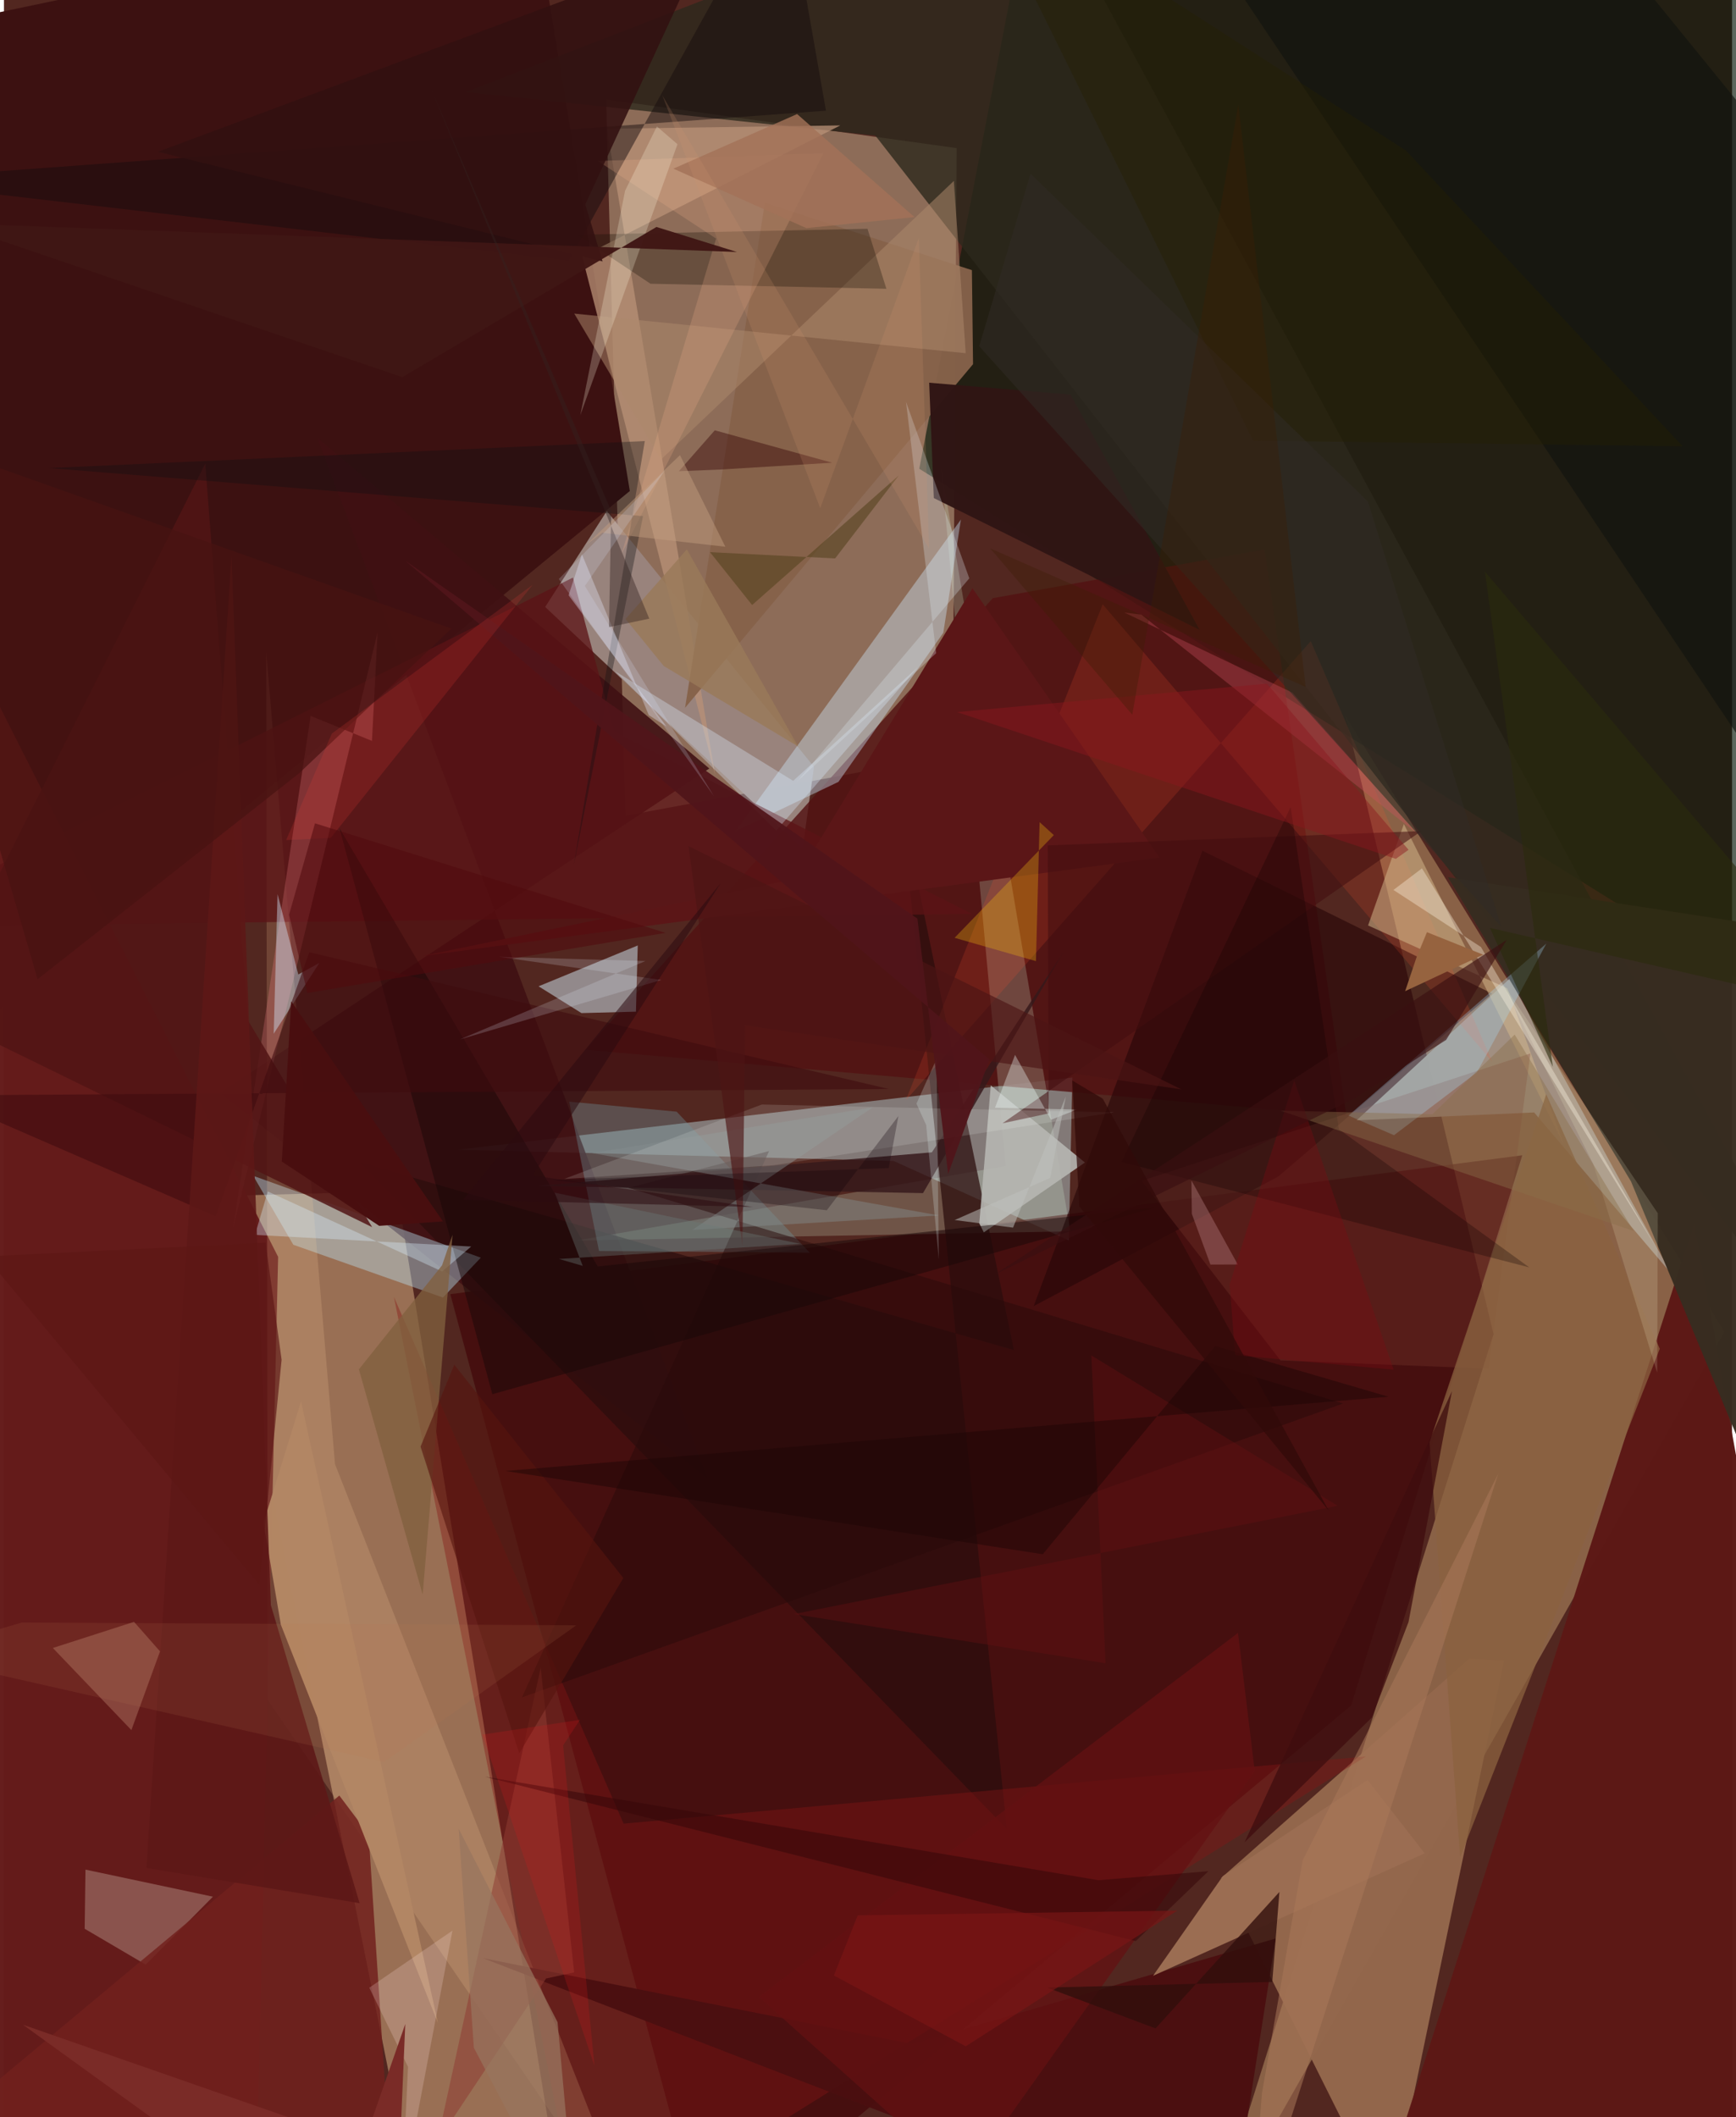 <svg xmlns="http://www.w3.org/2000/svg" width="228" height="278" viewBox="0 0 836 1024"><path fill="#522720" d="M0 0h836v1024H0z"/><path fill="#d8c4a1" fill-opacity=".439" d="M458.914 365.144l1.983-293.512-169.58-23.543 9.368 346.423z"/><path fill="#dbb185" fill-opacity=".522" d="M100.915 578.553l89.3-2.366L272.982 1086l-77.703-38.115z"/><path fill="#a27b57" fill-opacity=".694" d="M649.002 346.337l183.316 297.806L581.726 1086 720.61 645.282z"/><path fill="#0d1b0c" fill-opacity=".671" d="M442.8 226.725L498.516-62H898v572.306z"/><path fill="#949898" fill-opacity=".722" d="M430.385 561.5l84.764 38.422 1.719-78.756-297.184 34.893z"/><path fill="#3f0004" fill-opacity=".608" d="M339.29 1085.513l312.389-260.58 82.843-266.162-518.583 67.17z"/><path fill="#3c1111" d="M302.776 237.48L255.78-48.108-62 18.453v519.164z"/><path fill="#94684c" fill-opacity=".973" d="M588.838 908.332l81.178 162.642 55.661-267.75-16.8-.992z"/><path fill="#99847d" fill-opacity=".996" d="M391.869 370.891l-5.513 39.694L261.827 293.57l29.816-46.41z"/><path fill="#401012" fill-opacity=".886" d="M341.236 371.696L151.65 211.806l188.944 503.637-236.078-186.858z"/><path fill="#641c1b" fill-opacity=".988" d="M-62 1086h183.394l11.239-478.096L-62 223.224z"/><path fill="#a29082" fill-opacity=".976" d="M728.432 473.328l-74.046 68.523 85.876-3.793 66.151 77.73z"/><path fill="#531212" fill-opacity=".816" d="M281.27 507.774L478.36 289.32l131.538-23.61 39.582 274.047z"/><path fill="#dcfbdc" fill-opacity=".212" d="M277.178 600.004l238.693-4.454-62.562-369.613 31.335 338.032z"/><path fill="#5c1916" fill-opacity=".988" d="M674.923 1035.365l142.749-443.867-14.095-78.68L898 1038.02z"/><path fill="#2b0d0d" fill-opacity=".729" d="M172.406 562.266l316.166 90.698-54.692-265.507 51.268 497.118z"/><path fill="#260608" fill-opacity=".612" d="M719.925 480.55l-103.531 88.557-118.236 62.598L579.8 411.472z"/><path fill="#cee9fe" fill-opacity=".4" d="M403.7 378.167l50.734-72.12 8.516-54.764-108.927 150.621z"/><path fill="#2c291c" fill-opacity=".796" d="M223.544 44.495l197.987 21.066L898 675.11 498.612-62z"/><path fill="#861515" fill-opacity=".4" d="M280.267 1086l-91.6-458.686L299.776 882.03l359.09-32.496z"/><path fill="#b8e1f3" fill-opacity=".412" d="M230.692 608.29L120.59 568.704l19.39 33.342 72.383 25.532z"/><path fill="#d3ebf7" fill-opacity=".498" d="M258.625 477.04l47.987-19.75-.876 32.016-26.351.687z"/><path fill="#ffd09f" fill-opacity=".173" d="M127.607 822.222L308.716 1086 160.155 708.15l-33.276-392.723z"/><path fill="#b89176" fill-opacity=".753" d="M344.049 375l-64.302-250.936L404.609 60.66 291.69 62.271z"/><path fill="#6f959d" fill-opacity=".357" d="M389.81 605.882l-64.371-68.21-51.986-4.84 14.405 72.232z"/><path fill="#5b1316" fill-opacity=".757" d="M-62 448.193l530.365-6.128-173.084-88.096-20.008-74.625z"/><path fill="#ff502f" fill-opacity=".165" d="M436.274 532.196L632.189 310.12l87.783 203.433L531.534 292.28z"/><path fill="#b39285" fill-opacity=".475" d="M101.099 917.36l-32.51 32.868-29.544-17.357.39-28.606z"/><path fill="#b7b7b2" fill-opacity=".898" d="M477.393 524.984l-5.555 66.74 2.196 4.32 48.901-33.774z"/><path fill="#ff8b93" fill-opacity=".235" d="M110.762 594.685l37.603-248.423 29.668 12.091 2.705-52.47z"/><path fill="#86624a" fill-opacity=".961" d="M468.817 176.135l-.552-45.468L368.12 98.082l-38.628 244.28z"/><path fill="#4b0f10" fill-opacity=".965" d="M591.835 1086L231.512 947.019l207.98 41.665 175.725-51.102z"/><path fill="#9b6d52" d="M659.664 860.862l-70.009 46.553-33.761 48.214 131.412-59.24z"/><path fill="#d2b98d" fill-opacity=".522" d="M727.367 478.063l27.013 74.984-77.134-154.488-17.33 49.057z"/><path fill="#521514" fill-opacity=".847" d="M-35.576 488.999L97.382 224.247l20.778 269.471 59.958 99.808z"/><path fill="#71201d" fill-opacity=".843" d="M-62 1055.51l224.244-187.066 14.182 18.864L189.401 1086z"/><path fill="#7d3d30" fill-opacity=".314" d="M738.448 509.513l-188.062 61.62 67.164 86.852 100.677 3.99z"/><path fill="#150b0d" fill-opacity=".475" d="M397.667 53.537L-62 87.2l335.331 38.937L377.4-62z"/><path fill="#b28664" fill-opacity=".992" d="M133.95 785.814l76.03 192.825-66.259-300.806-18.156 58.665z"/><path fill="#372d20" fill-opacity=".969" d="M787.111 571.418L698.542 424.27l154.868 23.746L898 838.256z"/><path fill="#11130e" fill-opacity=".647" d="M752.373-56.916L898 122.152 845.533 365.81 558.845-62z"/><path fill="#b27866" fill-opacity=".451" d="M23.65 797.068l37.998 39.718 13.848-38.08L62.92 784.43z"/><path fill="#daeeff" fill-opacity=".329" d="M442.046 322.734l-68.435 79.02-77.926-77.072 86.107 52.988z"/><path fill="#290a0b" fill-opacity=".518" d="M370.143 556.733l-68.05 17.824 345.78 104.258-397.267 142.15z"/><path fill="#ac886c" fill-opacity=".522" d="M459.547 87.486l5.722 83.35-189.377-19.156 41.962 70.562z"/><path fill="#5b1617" d="M383.294 424.984l-181.496 37.493 357.244-47.73-90.494-130.21z"/><path fill="#170708" fill-opacity=".482" d="M287.258 612.525l269.501-28.45-320.495 90.258-73.933-273.705z"/><path fill="#a8e0ff" fill-opacity=".286" d="M746.17 456.359l-33.559 62.289-40.145 30.415-22.033-9.521z"/><path fill="#100c00" fill-opacity=".294" d="M417.75 110.657l-140.602 2.89 35.613 23.685 114.137 2.448z"/><path fill="#8b623f" fill-opacity=".749" d="M689.661 697.59l56.433-168.32 54.947 123.096-96.574 245.865z"/><path fill="#35191b" fill-opacity=".831" d="M257.978 573.564l186.632 3.506 67.867-116.502-63.575 96.77z"/><path fill="#8f3b32" fill-opacity=".541" d="M275.847 953.973l-16.2-147.316-50.051 229.346 52.645-79.07z"/><path fill="#858d8e" fill-opacity=".439" d="M420.267 535.592L284.53 557.708l167.807 30.161-119.28 6.988z"/><path fill="#cf5162" fill-opacity=".337" d="M683.354 402.93l-59.995-67.91-81.422-38.771 8.3 1.043z"/><path fill="#340203" fill-opacity=".42" d="M343.877 208.126L326.51 227.91l19.62-.788 54.53-3.32z"/><path fill="#e9b20f" fill-opacity=".325" d="M459.892 453.586l39.357 11.278 1.77-67.229 6.88 6.267z"/><path fill="#f4b18e" fill-opacity=".216" d="M287.299 77.864l109.176-3.793-97.82 194.145 45.864-152.814z"/><path fill="#d3ecfe" fill-opacity=".412" d="M130.49 499.961l1.87-67.512 10.026 38.864 10.184-5.565z"/><path fill="#3f0b0e" fill-opacity=".58" d="M147.711 460.574l-45.295 127.65-134.266-58.411 459.918-3.105z"/><path fill="#641112" fill-opacity=".737" d="M605.097 856.667l-8.105-66.872L365.216 965.83l99.187 88.733z"/><path fill="#2f1514" fill-opacity=".976" d="M515.957 190.863l62.5 113.807-128.615-63.773-2.246-55.792z"/><path fill="#410e0f" fill-opacity=".553" d="M505.43 538.503l-22.352 4.794 202.604-141.343-180.727 6.945z"/><path fill="#331010" fill-opacity=".878" d="M74.478 73.415L289.6 126.448l-8.35-27.582 57.11-123.754z"/><path fill="#ffe6e3" fill-opacity=".212" d="M176.722 961.393l18.76 38.26-3.007 62.993 24.508-128.888z"/><path fill="#fffbe2" fill-opacity=".239" d="M325.823 69.748l-9.947-8.59-15.38 31.07-21.675 108.62z"/><path fill="#f8fffe" fill-opacity=".137" d="M271.013 570.212l95.632-36.005 170.284 3.814-164.484 25.554z"/><path fill="#dce5eb" fill-opacity=".298" d="M383.873 377.808l83.133-98.084-30.61-85.353 14.58 121.565z"/><path fill="#3f0d0e" fill-opacity=".757" d="M679.487 784.522l21.017-111.694-100.3 218.199 61.577-60.354z"/><path fill="#100f13" fill-opacity=".345" d="M21.688 226.379l287.467 23.253-33.497 168.795 34.369-205.107z"/><path fill="#310f0c" fill-opacity=".788" d="M617.036 915.052l-3.47 43.54-108.937 2.724 52.47 19.767z"/><path fill="#dbf2ff" fill-opacity=".345" d="M226.032 602.903L212 614.973l-84.367-38.71-6.19 21.018z"/><path fill="#5d1817" fill-opacity=".894" d="M68.937 903.439L172.049 920.5l-42.917-144.095-19.06-507.55z"/><path fill="#0f0201" fill-opacity=".282" d="M540.606 562.003l81.855-171.635 23.345 155.807 92.087 66.812z"/><path fill="#4c1515" fill-opacity=".647" d="M357.256 602.835L331.16 409.224 569.556 526.88l-211.022-30.988z"/><path fill="#380809" fill-opacity=".569" d="M529.46 909.388l53.196-4.348-35.115 33.788-314.862-79.505z"/><path fill="#815f3e" fill-opacity=".776" d="M171.704 662.292l40.248-50.318 5.058-14.747-14.437 174.015z"/><path fill="#ffd" fill-opacity=".153" d="M799.78 663.937L768.776 562.78l-44.092-87.684 75.387 111.7z"/><path fill="#a97859" fill-opacity=".545" d="M722.861 712.915L602.812 1086l5.764-73.567 19.69-112.672z"/><path fill="#97745f" fill-opacity=".722" d="M227.324 990.417L277.548 1086l-9.72-107.918-47.842-93.53z"/><path fill="#f0fffc" fill-opacity=".341" d="M489.137 510.21l-9.699 25.558 39.597.874-12.486 4.966z"/><path fill="#fff6e6" fill-opacity=".353" d="M798.91 602.752l-84.378-144.708-42.341-27.605 13.802-10.442z"/><path fill="#53401b" fill-opacity=".561" d="M341.58 267.067l20.363 25.555 70.967-62.681-30.814 40.148z"/><path fill="#242000" fill-opacity=".392" d="M468.58-62L678.299 72.856 812.07 215.827l-207.772-2.709z"/><path fill="#312b26" fill-opacity=".545" d="M496.622 83.997l-24.83 83.455 252.627 280.884-64.618-205.84z"/><path fill="#791616" fill-opacity=".678" d="M413.035 926.387l154.587-2.294-102.324 65.627-63.815-34.255z"/><path fill="#671113" fill-opacity=".396" d="M382.114 780.665l150.8 23.789-6.871-148.876 119.161 72.724z"/><path fill="#6a7c77" fill-opacity=".369" d="M266.41 576.853l118.878 24.759-116.794 7.301 11.499 3.346z"/><path fill="#e6eafd" fill-opacity=".353" d="M279.609 268.124l-6.459 19.802 47.408 63.503-8.628-5.546z"/><path fill="#bc8589" fill-opacity=".369" d="M574.671 587.124l8.987 24.502 13.215-.04-22.412-40.64z"/><path fill="#481312" fill-opacity=".714" d="M142.807 373.994l73.706-69.967L-62 205.142l78.269 268.473z"/><path fill="#c29f81" fill-opacity=".463" d="M327.05 220.134l-45.49 43.47 7.913-5.918 59.514 6.748z"/><path fill="#0f0007" fill-opacity=".286" d="M428.027 564.967l-162.702 5.73 132.754 14.659 34.633-45.566z"/><path fill="#56140e" fill-opacity=".604" d="M299.641 763.225l-50.355 84.853-47.751-148.389 16.32-39.648z"/><path fill="#8a161e" fill-opacity=".455" d="M611.034 330.651l-149.981 13.747 212.303 70.998 6.141-4.379z"/><path fill="#eaffff" fill-opacity=".216" d="M451.205 512.062l1.041 97.033-6.105-64.96-4.699-10.335z"/><path fill="#a37258" fill-opacity=".812" d="M383.702 55.167l56.82 49.839-52.349 5.331-64.334-28.764z"/><path fill="#50151a" fill-opacity=".937" d="M441.906 444.32L194.06 271.122l282.68 241.303-19.967 55.383z"/><path fill="#e4f3ff" fill-opacity=".184" d="M310.333 464.822l-70.902-2.046 78.574 11.194-97.449 28.77z"/><path fill="#8a6e4a" fill-opacity=".427" d="M730.848 500.402l57.572 95-170.8-58.207 73.406 1.715z"/><path fill="#f44037" fill-opacity=".169" d="M255.747 282.867l-97.675 122.434-21.551 1.009 22.12-51.528z"/><path fill="#510a0d" fill-opacity=".561" d="M146.757 480.278l173.33-29.082-169.622-52.977-12.537 44.215z"/><path fill="#1d0506" fill-opacity=".471" d="M669.81 675.55l-83.842-24.496-83.432 100.68-259.918-40.277z"/><path fill="#d5181b" fill-opacity=".224" d="M285.662 999.1l-15.165-154.92 8.153-12.37-47.198 7.168z"/><path fill="#96633f" d="M677.856 479.387l37.743-17.639-27.19-10.882-5.1 12.32z"/><path fill="#2c0b10" fill-opacity=".541" d="M362.286 583.74l-106.561-15.143 91.048-141.504-124.618 153.172z"/><path fill="#7b0b13" fill-opacity=".357" d="M624.195 522.52l48.089 139.94-76.637-7.014-2.706-34.18z"/><path fill="#cf946e" fill-opacity=".184" d="M318.526 46.173L447.575 265.36l-5.004-150.235-47.68 130.66z"/><path fill="#bec0bd" fill-opacity=".514" d="M488.184 593.756l-28.263-3.668 46.243-20.389 7.511-39.326z"/><path fill="#bc7550" fill-opacity=".137" d="M276.875 786.098l-268.21-1.331-53.6 15.663 228.77 51.816z"/><path fill="#401614" fill-opacity=".961" d="M-26.168 107.968l218.88 74.458 122.946-72.651 38.938 12.108z"/><path fill="#2b2a0d" fill-opacity=".596" d="M718.856 448.78l30.46 67.264-32.865-239.539L898 489.827z"/><path fill="#7a2b27" d="M191.414 1042.797L9.225 979.305 156.805 1086l37.343-107.056z"/><path fill="#997959" fill-opacity=".824" d="M384.199 361.043l-53.844-95.329-29.65 33.666 18.477 22.735z"/><path fill="#3e1e03" fill-opacity=".353" d="M629.735 332.234L477.088 265.21l68.769 80.479L597.15 50.586z"/><path fill="#342321" fill-opacity=".42" d="M312.183 299.218l-19.498 4.095 1.095-56.075-87.196-204.474z"/><path fill="#390f11" fill-opacity=".631" d="M479.043 616.59l248.003-162.075-29.34 48.44-44.573 28.382z"/><path fill="#5c1716" fill-opacity=".675" d="M123.536 766.558l10.783-108.88-7.75-56.644L-8.96 607.7z"/><path fill="#490f10" fill-opacity=".992" d="M212.368 590.743l-30.83 2.162-47.125-31.107 4.57-77.458z"/><path fill="#dbe6ff" fill-opacity=".192" d="M281.033 283.417l62.441 101.671-75.054-105.047 51.307-52.522z"/><path fill="#310a09" fill-opacity=".741" d="M520.232 583.579l-3.42-60.975 14.751 8.779L640.89 730.629z"/></svg>